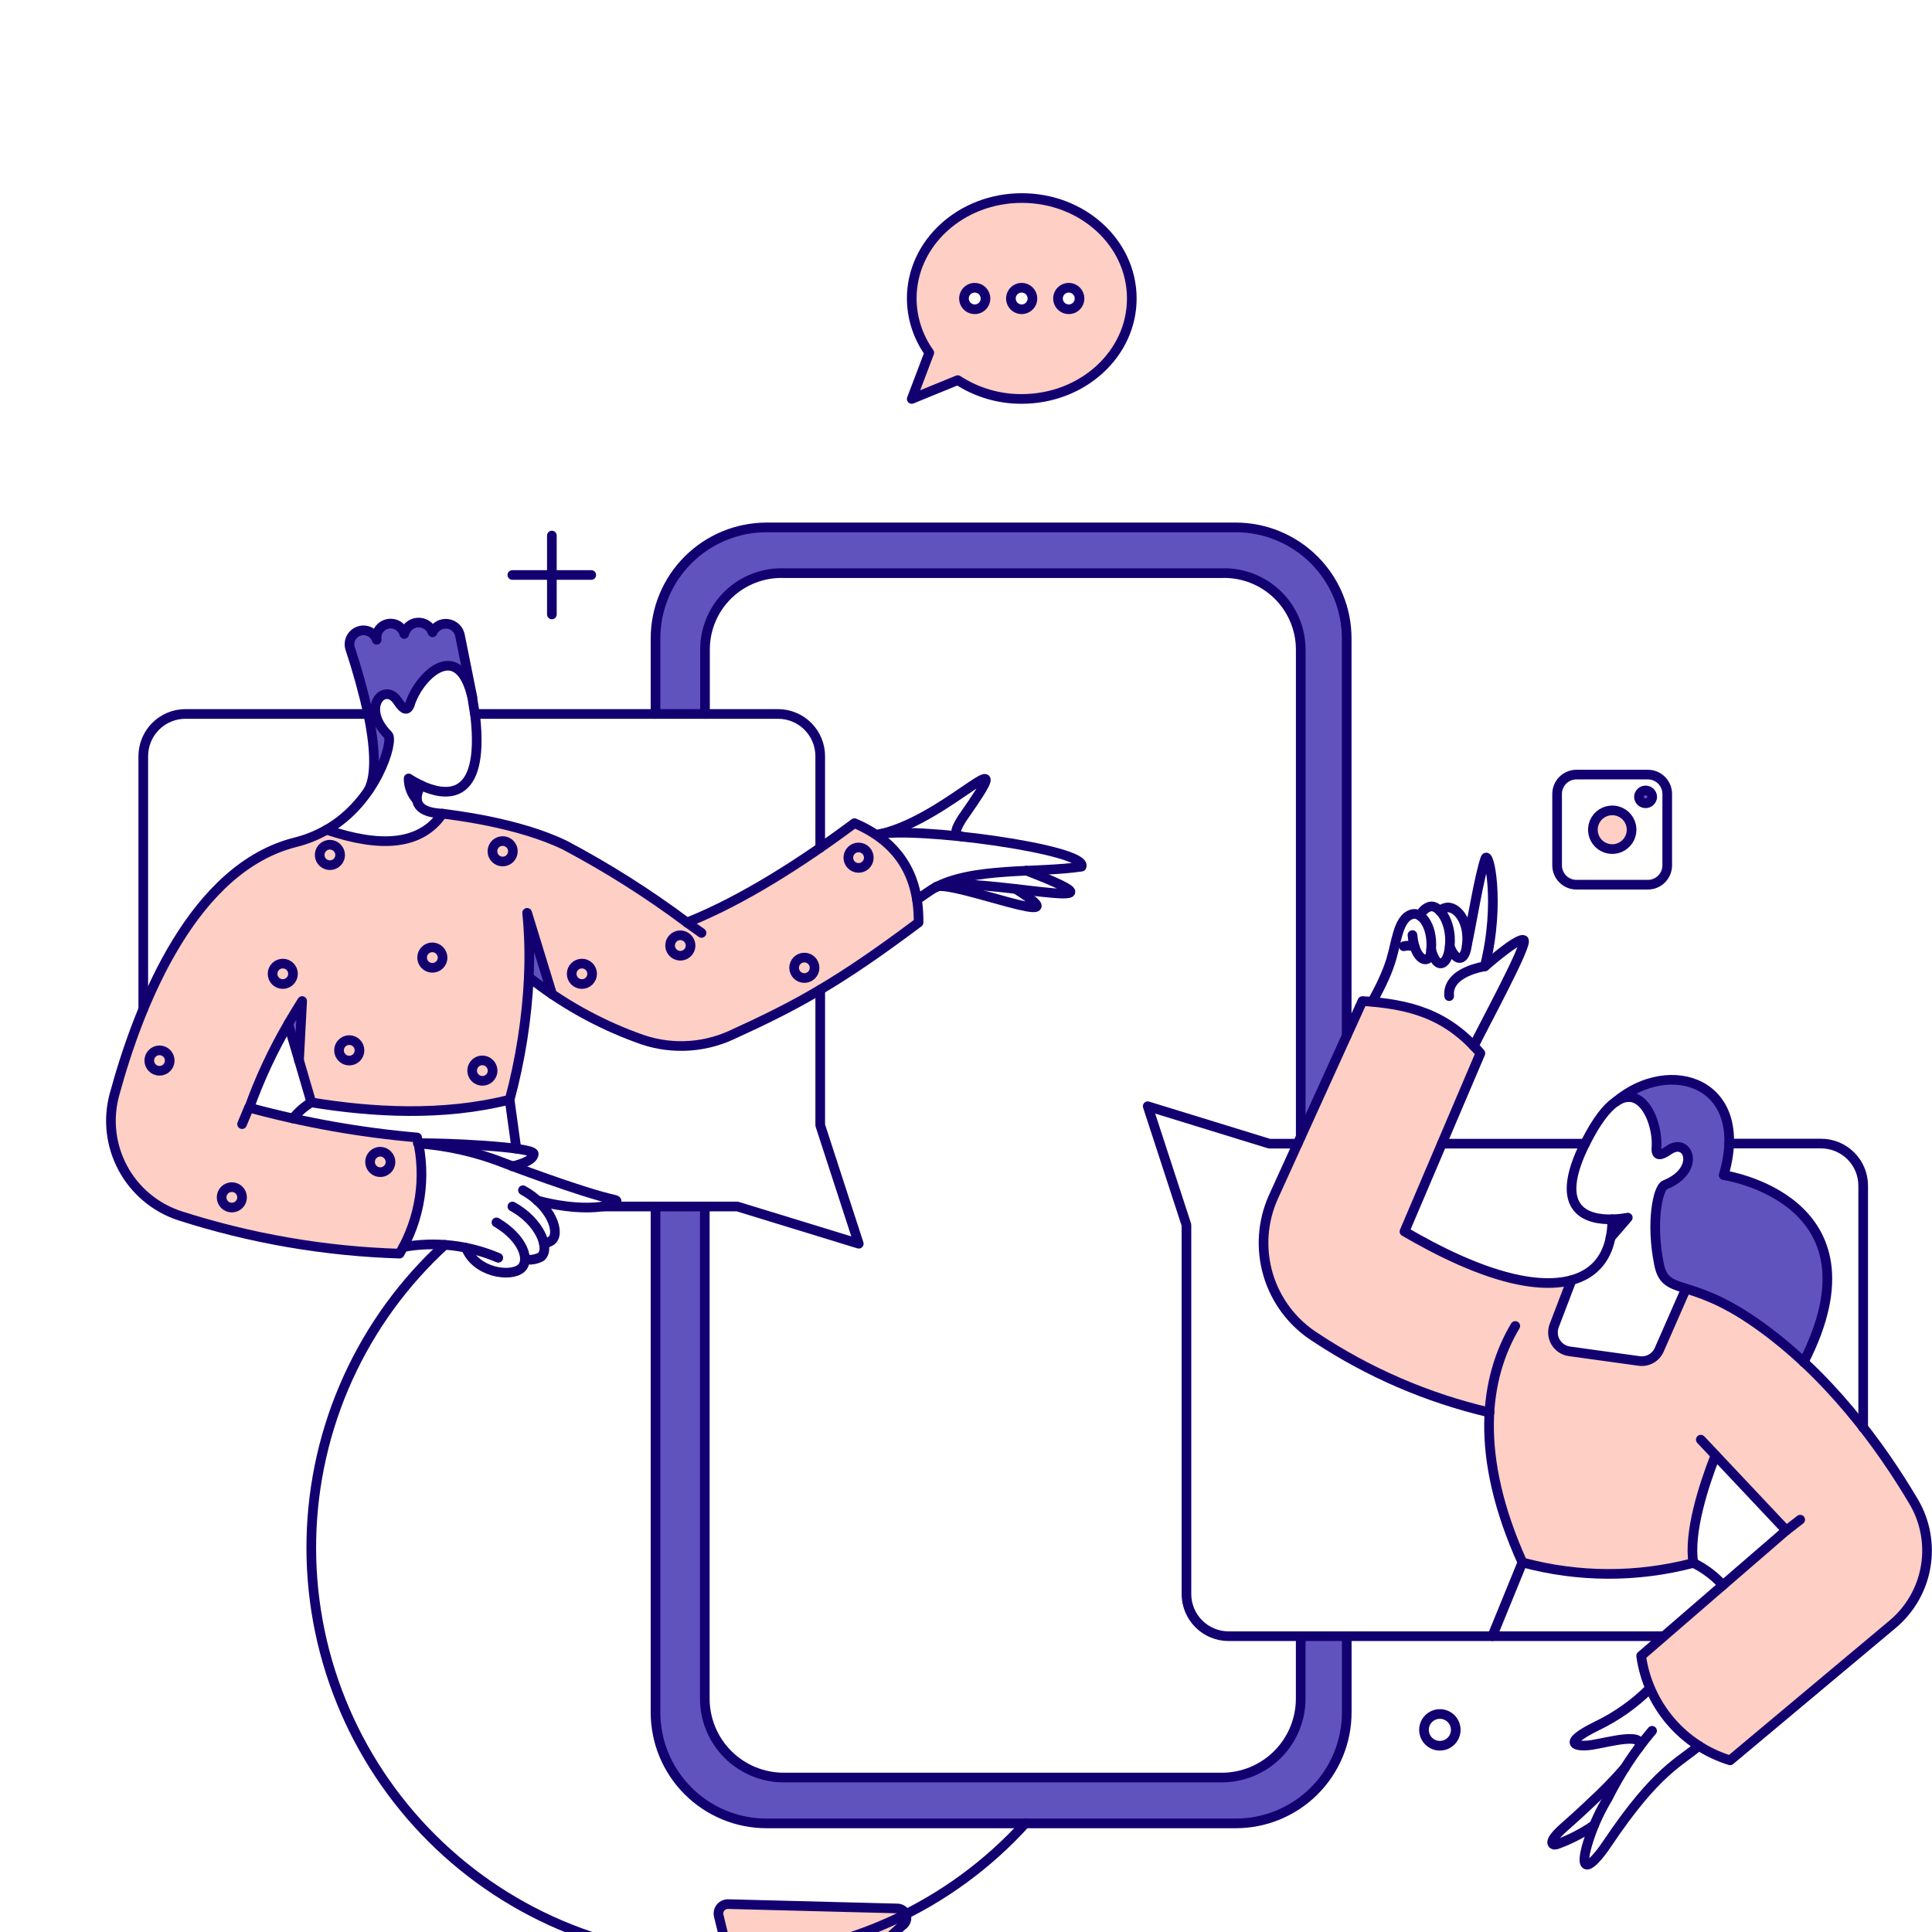 <svg width="200" height="200" viewBox="0 0 200 200" fill="none" xmlns="http://www.w3.org/2000/svg">
<g clip-path="url(#clip0_344_867)">
<path d="M197.961 155.483C192.968 147.048 183.857 135.968 174.406 133.44L171.759 139.754C171.586 140.143 171.292 140.466 170.921 140.673C170.549 140.881 170.12 140.964 169.698 140.907L162.458 139.886C162.165 139.845 161.887 139.738 161.641 139.574C161.395 139.41 161.19 139.193 161.039 138.939C160.889 138.685 160.797 138.401 160.771 138.106C160.744 137.813 160.785 137.516 160.889 137.24L162.458 132.589C157.424 133.867 149.886 130.112 145.386 127.485L153.251 109.057C151.742 107.309 149.865 105.917 147.753 104.982C145.641 104.047 143.348 103.592 141.039 103.651L131.833 123.898C130.682 126.436 130.486 129.305 131.282 131.975C132.077 134.646 133.811 136.94 136.162 138.436C141.689 142.043 147.786 144.689 154.196 146.262C154.08 151.62 155.246 156.929 157.599 161.745C163.391 163.313 169.492 163.333 175.294 161.801C174.94 158.382 176.464 153.997 177.695 150.781L184.917 158.436L169.892 171.424C170.39 176.477 174.412 180.777 179.08 182.238L195.796 168.153C197.595 166.637 198.8 164.534 199.196 162.214C199.592 159.895 199.155 157.511 197.961 155.483Z" fill="#FECFC4"/>
<path d="M33.811 85.894C32.793 86.478 31.699 86.917 30.559 87.198C20.143 89.826 14.528 103.456 11.848 113.306C11.152 115.86 11.462 118.583 12.714 120.916C13.966 123.248 16.065 125.012 18.578 125.843C25.952 128.215 33.622 129.539 41.364 129.775C43.521 126.16 44.173 121.842 43.179 117.752C37.307 117.243 31.493 116.211 25.805 114.667C26.883 111.662 28.234 108.763 29.842 106.005C31.257 110.77 30.715 108.934 32.23 114.119C38.468 115.14 45.822 115.593 52.761 113.835C53.875 109.69 54.54 105.437 54.746 101.15C58.123 103.827 61.908 105.946 65.955 107.426C67.513 108.035 69.178 108.325 70.85 108.28C72.522 108.235 74.169 107.854 75.691 107.162C82.52 104.051 86.789 101.717 95.088 95.497C95.145 90.563 92.952 87.122 88.452 85.213C83.159 89.164 76.882 93.21 71.116 95.497C67.12 92.509 62.898 89.836 58.489 87.501C53.631 85.133 46.806 84.362 45.804 84.23C42.699 87.872 39.759 87.64 33.811 85.894Z" fill="#FECFC4"/>
<path d="M39.367 119.223C39.158 119.223 38.953 119.285 38.779 119.401C38.605 119.518 38.469 119.683 38.389 119.877C38.309 120.07 38.288 120.283 38.329 120.489C38.37 120.694 38.471 120.883 38.619 121.03C38.767 121.178 38.955 121.279 39.161 121.321C39.366 121.361 39.579 121.341 39.772 121.26C39.966 121.179 40.131 121.044 40.248 120.87C40.364 120.696 40.426 120.491 40.426 120.282C40.422 120.002 40.309 119.736 40.111 119.538C39.913 119.341 39.647 119.227 39.367 119.223Z" fill="#FECFC4"/>
<path d="M24 125.008C24.585 125.008 25.059 124.535 25.059 123.95C25.059 123.365 24.585 122.891 24 122.891C23.415 122.891 22.941 123.365 22.941 123.95C22.941 124.535 23.415 125.008 24 125.008Z" fill="#FECFC4"/>
<path d="M16.512 110.848C17.096 110.848 17.57 110.374 17.57 109.79C17.57 109.205 17.096 108.731 16.512 108.731C15.927 108.731 15.453 109.205 15.453 109.79C15.453 110.374 15.927 110.848 16.512 110.848Z" fill="#FECFC4"/>
<path d="M29.273 101.868C29.858 101.868 30.332 101.394 30.332 100.81C30.332 100.225 29.858 99.751 29.273 99.751C28.689 99.751 28.215 100.225 28.215 100.81C28.215 101.394 28.689 101.868 29.273 101.868Z" fill="#FECFC4"/>
<path d="M34.153 87.444C33.943 87.444 33.738 87.506 33.564 87.622C33.39 87.739 33.255 87.904 33.174 88.097C33.094 88.291 33.073 88.504 33.114 88.709C33.155 88.915 33.256 89.103 33.404 89.251C33.552 89.399 33.74 89.5 33.946 89.541C34.151 89.582 34.364 89.561 34.558 89.481C34.751 89.4 34.916 89.265 35.033 89.091C35.149 88.916 35.211 88.712 35.211 88.502C35.207 88.223 35.094 87.956 34.896 87.759C34.699 87.561 34.432 87.448 34.153 87.444Z" fill="#FECFC4"/>
<path d="M44.758 98.069C44.548 98.069 44.344 98.131 44.17 98.247C43.996 98.364 43.86 98.529 43.78 98.722C43.7 98.916 43.679 99.129 43.719 99.334C43.76 99.54 43.861 99.728 44.009 99.876C44.157 100.024 44.346 100.125 44.551 100.166C44.757 100.207 44.97 100.186 45.163 100.106C45.356 100.026 45.522 99.89 45.638 99.716C45.755 99.541 45.817 99.337 45.817 99.127C45.812 98.848 45.699 98.581 45.502 98.384C45.304 98.186 45.037 98.073 44.758 98.069Z" fill="#FECFC4"/>
<path d="M36.156 107.672C35.947 107.672 35.742 107.734 35.568 107.851C35.394 107.967 35.258 108.132 35.178 108.326C35.098 108.519 35.077 108.732 35.118 108.938C35.159 109.143 35.26 109.332 35.408 109.48C35.556 109.628 35.744 109.729 35.95 109.769C36.155 109.81 36.368 109.789 36.562 109.709C36.755 109.629 36.92 109.493 37.037 109.319C37.153 109.145 37.215 108.94 37.215 108.731C37.215 108.592 37.188 108.454 37.135 108.326C37.082 108.197 37.004 108.08 36.906 107.982C36.807 107.884 36.69 107.806 36.562 107.752C36.433 107.699 36.295 107.672 36.156 107.672Z" fill="#FECFC4"/>
<path d="M60.238 101.868C60.823 101.868 61.297 101.394 61.297 100.81C61.297 100.225 60.823 99.751 60.238 99.751C59.654 99.751 59.18 100.225 59.18 100.81C59.18 101.394 59.654 101.868 60.238 101.868Z" fill="#FECFC4"/>
<path d="M70.43 96.819C70.22 96.819 70.016 96.881 69.842 96.997C69.668 97.114 69.532 97.279 69.452 97.472C69.372 97.666 69.351 97.879 69.391 98.084C69.432 98.29 69.533 98.478 69.681 98.626C69.829 98.774 70.018 98.875 70.223 98.916C70.429 98.957 70.641 98.936 70.835 98.856C71.028 98.775 71.194 98.64 71.31 98.466C71.426 98.292 71.489 98.087 71.489 97.877C71.484 97.598 71.371 97.331 71.174 97.134C70.976 96.936 70.709 96.823 70.43 96.819Z" fill="#FECFC4"/>
<path d="M83.266 101.245C83.85 101.245 84.324 100.771 84.324 100.186C84.324 99.602 83.85 99.127 83.266 99.127C82.681 99.127 82.207 99.602 82.207 100.186C82.207 100.771 82.681 101.245 83.266 101.245Z" fill="#FECFC4"/>
<path d="M88.879 89.845C89.464 89.845 89.938 89.371 89.938 88.786C89.938 88.202 89.464 87.728 88.879 87.728C88.294 87.728 87.82 88.202 87.82 88.786C87.82 89.371 88.294 89.845 88.879 89.845Z" fill="#FECFC4"/>
<path d="M49.938 109.771C49.728 109.771 49.523 109.833 49.349 109.949C49.175 110.066 49.04 110.231 48.959 110.425C48.879 110.618 48.858 110.831 48.899 111.036C48.94 111.242 49.041 111.43 49.189 111.578C49.337 111.726 49.526 111.827 49.731 111.868C49.936 111.909 50.149 111.888 50.343 111.808C50.536 111.728 50.702 111.592 50.818 111.418C50.934 111.244 50.996 111.039 50.996 110.83C50.992 110.55 50.879 110.284 50.681 110.086C50.484 109.888 50.217 109.775 49.938 109.771Z" fill="#FECFC4"/>
<path d="M52.035 89.183C52.62 89.183 53.094 88.709 53.094 88.125C53.094 87.54 52.62 87.066 52.035 87.066C51.45 87.066 50.977 87.54 50.977 88.125C50.977 88.709 51.45 89.183 52.035 89.183Z" fill="#FECFC4"/>
<path fill-rule="evenodd" clip-rule="evenodd" d="M94.383 41.298L96.198 36.515C95.027 34.876 94.393 32.914 94.383 30.9C94.383 25.153 99.487 20.502 105.783 20.502C112.078 20.502 117.163 25.153 117.163 30.9C117.163 36.647 112.059 41.298 105.764 41.298C103.415 41.311 101.114 40.634 99.147 39.351L94.383 41.298ZM101.833 31.52C101.955 31.336 102.02 31.121 102.02 30.9C102.02 30.604 101.902 30.32 101.692 30.111C101.482 29.902 101.198 29.785 100.902 29.785C100.682 29.785 100.466 29.851 100.283 29.974C100.1 30.097 99.958 30.272 99.874 30.475C99.79 30.679 99.768 30.904 99.811 31.12C99.855 31.336 99.961 31.534 100.117 31.69C100.274 31.846 100.472 31.952 100.689 31.994C100.905 32.037 101.129 32.015 101.333 31.93C101.536 31.846 101.71 31.703 101.833 31.52ZM106.879 30.9C106.879 31.121 106.813 31.337 106.691 31.52C106.569 31.703 106.394 31.846 106.19 31.931C105.987 32.015 105.763 32.037 105.546 31.994C105.33 31.951 105.131 31.845 104.975 31.689C104.819 31.533 104.713 31.334 104.67 31.118C104.627 30.901 104.649 30.677 104.733 30.473C104.818 30.27 104.96 30.095 105.144 29.973C105.327 29.85 105.543 29.785 105.764 29.785C106.059 29.785 106.343 29.903 106.552 30.112C106.761 30.321 106.878 30.605 106.879 30.9ZM111.568 31.52C111.691 31.337 111.757 31.121 111.757 30.9C111.756 30.605 111.638 30.321 111.429 30.112C111.22 29.903 110.937 29.785 110.641 29.785C110.42 29.785 110.205 29.85 110.021 29.973C109.838 30.095 109.695 30.27 109.61 30.473C109.526 30.677 109.504 30.901 109.548 31.118C109.59 31.334 109.697 31.533 109.852 31.689C110.008 31.845 110.207 31.951 110.423 31.994C110.64 32.037 110.864 32.015 111.068 31.931C111.272 31.846 111.446 31.703 111.568 31.52Z" fill="#FECFC4"/>
<path d="M168.902 85.894C168.902 86.29 168.785 86.678 168.565 87.007C168.344 87.337 168.032 87.594 167.665 87.746C167.299 87.897 166.896 87.937 166.507 87.859C166.118 87.782 165.762 87.591 165.481 87.311C165.201 87.031 165.01 86.674 164.933 86.285C164.856 85.896 164.895 85.493 165.047 85.127C165.199 84.761 165.456 84.448 165.785 84.228C166.114 84.008 166.502 83.89 166.898 83.89C167.43 83.89 167.939 84.102 168.315 84.477C168.69 84.853 168.902 85.363 168.902 85.894Z" fill="#FECFC4"/>
<path d="M92.965 197.565L75.44 197.115C75.286 197.101 75.131 197.124 74.988 197.181C74.844 197.239 74.717 197.331 74.615 197.447C74.514 197.564 74.442 197.702 74.404 197.852C74.367 198.001 74.365 198.159 74.4 198.309L75.196 201.56C78.8 201.644 82.406 201.493 85.991 201.107C82.706 202.451 79.291 203.451 75.801 204.092L77.427 208.818C77.462 208.967 77.533 209.107 77.633 209.223C77.733 209.34 77.86 209.431 78.003 209.489C78.145 209.545 78.3 209.568 78.453 209.553C78.606 209.538 78.753 209.488 78.882 209.404C84.183 206.781 89.069 203.392 93.383 199.347C93.554 199.24 93.688 199.082 93.765 198.895C93.842 198.709 93.859 198.503 93.813 198.306C93.767 198.109 93.66 197.932 93.508 197.798C93.356 197.666 93.166 197.583 92.965 197.565Z" fill="#FECFC4"/>
<path d="M127.917 54.606H79.369C77.859 54.605 76.364 54.902 74.97 55.48C73.575 56.057 72.307 56.904 71.24 57.971C70.172 59.039 69.326 60.306 68.748 61.701C68.171 63.096 67.874 64.591 67.875 66.101V73.908H72.977V67.216C72.983 66.159 73.201 65.114 73.617 64.142C74.033 63.171 74.64 62.293 75.402 61.56C76.163 60.827 77.064 60.255 78.051 59.876C79.037 59.497 80.09 59.32 81.146 59.355H126.48C127.536 59.322 128.588 59.5 129.574 59.879C130.56 60.259 131.459 60.832 132.221 61.564C132.982 62.297 133.589 63.174 134.006 64.144C134.422 65.115 134.641 66.159 134.647 67.216V117.692L139.412 107.219V66.101C139.413 64.591 139.115 63.096 138.538 61.702C137.961 60.307 137.114 59.039 136.046 57.972C134.979 56.904 133.711 56.057 132.317 55.48C130.922 54.902 129.427 54.605 127.917 54.606Z" fill="#6153BD"/>
<path d="M134.629 169.377V175.845C134.628 178.011 133.768 180.088 132.236 181.619C130.705 183.151 128.628 184.011 126.462 184.012H81.127C78.961 184.011 76.884 183.151 75.353 181.619C73.821 180.088 72.96 178.011 72.96 175.845V124.901H67.856V177.267C67.855 178.776 68.153 180.271 68.73 181.665C69.308 183.06 70.155 184.326 71.222 185.393C72.289 186.461 73.557 187.306 74.951 187.883C76.346 188.46 77.84 188.758 79.35 188.757H127.917C129.426 188.758 130.922 188.46 132.317 187.883C133.711 187.306 134.978 186.46 136.046 185.392C137.113 184.324 137.96 183.057 138.537 181.663C139.114 180.268 139.412 178.772 139.411 177.263V169.379L134.629 169.377Z" fill="#6153BD"/>
<path d="M168.507 126.048L166.711 128.146C166.844 127.518 166.907 126.879 166.9 126.237C167.44 126.217 167.978 126.153 168.507 126.048Z" fill="#6153BD"/>
<path d="M43.166 82.831C42.604 82.217 42.294 81.414 42.297 80.582C42.71 80.849 43.141 81.088 43.586 81.297C43.29 81.752 43.143 82.289 43.166 82.831Z" fill="#6153BD"/>
<path d="M31.277 103.626L30.951 109.771L29.836 105.952C30.255 105.233 30.729 104.48 31.277 103.626Z" fill="#6153BD"/>
<path d="M54.737 101.15C54.841 98.931 54.784 96.707 54.566 94.496L57.153 102.927C56.381 102.398 55.568 101.812 54.737 101.15Z" fill="#6153BD"/>
<path d="M47.667 65.874C47.637 65.555 47.5 65.255 47.28 65.022C47.059 64.79 46.767 64.637 46.45 64.589C46.132 64.541 45.809 64.601 45.529 64.758C45.25 64.916 45.031 65.162 44.907 65.458H44.718C44.621 65.151 44.425 64.885 44.159 64.703C43.894 64.52 43.575 64.431 43.253 64.451C42.932 64.47 42.626 64.597 42.384 64.81C42.143 65.023 41.98 65.311 41.92 65.627H41.845C41.752 65.267 41.523 64.957 41.206 64.761C40.89 64.566 40.51 64.5 40.146 64.578C39.782 64.656 39.463 64.872 39.254 65.18C39.046 65.489 38.965 65.866 39.028 66.232C38.922 65.906 38.703 65.629 38.411 65.449C38.12 65.269 37.773 65.199 37.434 65.252C37.096 65.304 36.786 65.475 36.562 65.734C36.338 65.994 36.214 66.325 36.211 66.667C36.21 66.808 36.229 66.948 36.268 67.083C37.012 69.325 37.643 71.603 38.158 73.908C38.782 76.933 39.103 80.184 38.158 81.868C40.03 79.127 40.502 76.367 40.2 76.064C37.289 73.192 39.86 70.506 41.202 72.567C41.845 73.55 42.223 73.55 42.431 72.984C43.3 70.033 47.441 65.951 48.898 72.17L47.667 65.874Z" fill="#6153BD"/>
<path d="M171.04 82.491C171.033 82.669 170.958 82.838 170.829 82.962C170.701 83.086 170.529 83.155 170.351 83.155C170.172 83.155 169.999 83.086 169.871 82.962C169.743 82.838 169.667 82.669 169.66 82.491C169.667 82.312 169.743 82.144 169.871 82.02C169.999 81.896 170.172 81.827 170.351 81.827C170.529 81.827 170.701 81.896 170.829 82.02C170.958 82.144 171.033 82.312 171.04 82.491Z" fill="#6153BD"/>
<path d="M178.45 121.643C178.775 120.581 178.966 119.482 179.017 118.372C179.244 111.507 172.268 109.922 167.391 113.949C170.056 112.247 171.588 116.406 171.323 118.959C171.323 119.408 171.476 119.828 172.627 119.058C174.65 117.659 175.992 121.119 172.211 122.669C171.493 122.952 170.719 126.507 171.606 130.893C171.947 132.631 172.76 132.883 174.404 133.407C178.928 134.726 183.447 137.912 186.712 141.007C195.351 124.101 178.431 121.643 178.45 121.643Z" fill="#6153BD"/>
<path d="M171.04 82.491C171.033 82.669 170.958 82.838 170.829 82.962C170.701 83.086 170.529 83.155 170.351 83.155C170.172 83.155 169.999 83.086 169.871 82.962C169.743 82.838 169.667 82.669 169.66 82.491C169.667 82.312 169.743 82.144 169.871 82.02C169.999 81.896 170.172 81.827 170.351 81.827C170.529 81.827 170.701 81.896 170.829 82.02C170.958 82.144 171.033 82.312 171.04 82.491Z" stroke="#120071"/>
<path d="M157.6 161.74L154.48 169.377" stroke="#120071" stroke-linecap="round" stroke-linejoin="round"/>
<path d="M72.981 73.908V67.198C72.985 66.141 73.203 65.095 73.619 64.123C74.035 63.151 74.641 62.273 75.403 61.539C76.165 60.806 77.066 60.233 78.053 59.854C79.04 59.475 80.093 59.297 81.149 59.333H126.484C127.539 59.299 128.592 59.477 129.578 59.857C130.564 60.237 131.465 60.81 132.226 61.543C132.987 62.276 133.593 63.154 134.01 64.125C134.427 65.097 134.645 66.141 134.651 67.198V117.692" stroke="#120071" stroke-linecap="round" stroke-linejoin="round"/>
<path d="M139.409 107.2V66.082C139.408 64.573 139.11 63.078 138.532 61.684C137.953 60.289 137.105 59.023 136.038 57.956C134.969 56.889 133.701 56.044 132.306 55.467C130.911 54.891 129.415 54.595 127.906 54.597H79.354C77.843 54.598 76.348 54.895 74.953 55.474C73.558 56.052 72.291 56.9 71.223 57.968C70.156 59.036 69.309 60.305 68.732 61.7C68.155 63.096 67.859 64.591 67.859 66.101V73.908" stroke="#120071" stroke-linecap="round" stroke-linejoin="round"/>
<path d="M164.083 118.392H149.262" stroke="#120071" stroke-linecap="round" stroke-linejoin="round"/>
<path d="M179 118.381H188.509C189.082 118.38 189.649 118.493 190.179 118.712C190.709 118.93 191.19 119.251 191.596 119.656C192.002 120.06 192.323 120.541 192.543 121.07C192.763 121.599 192.876 122.166 192.876 122.739V147.789" stroke="#120071" stroke-linecap="round" stroke-linejoin="round"/>
<path d="M134.334 118.392H131.399L118.812 114.516L122.82 126.804V165.012C122.821 166.171 123.281 167.281 124.1 168.1C124.919 168.919 126.029 169.378 127.187 169.379H172.214" stroke="#120071" stroke-linecap="round" stroke-linejoin="round"/>
<path d="M84.909 87.765V78.275C84.909 77.117 84.448 76.007 83.629 75.188C82.811 74.369 81.7 73.909 80.542 73.908H49.18" stroke="#120071" stroke-linecap="round" stroke-linejoin="round"/>
<path d="M134.648 169.377V175.845C134.647 178.011 133.787 180.088 132.255 181.619C130.724 183.151 128.647 184.011 126.481 184.012H81.128C78.962 184.011 76.885 183.151 75.353 181.619C73.822 180.088 72.961 178.011 72.961 175.845V124.901" stroke="#120071" stroke-linecap="round" stroke-linejoin="round"/>
<path d="M67.859 124.895V177.261C67.859 178.77 68.155 180.266 68.732 181.661C69.31 183.056 70.156 184.323 71.224 185.391C72.291 186.459 73.559 187.305 74.954 187.883C76.349 188.461 77.844 188.758 79.354 188.757H127.921C129.43 188.758 130.925 188.461 132.32 187.883C133.714 187.306 134.982 186.46 136.05 185.392C137.117 184.324 137.964 183.057 138.541 181.663C139.118 180.268 139.416 178.772 139.415 177.263V169.379" stroke="#120071" stroke-linecap="round" stroke-linejoin="round"/>
<path d="M38.12 73.908H19.196C18.038 73.909 16.929 74.37 16.111 75.189C15.292 76.008 14.833 77.118 14.832 78.275V104.444" stroke="#120071" stroke-linecap="round" stroke-linejoin="round"/>
<path d="M62.414 124.895H76.327L88.899 128.751L84.91 116.482V102.455" stroke="#120071" stroke-linecap="round" stroke-linejoin="round"/>
<path d="M106.14 188.757C102.28 193.01 97.597 196.437 92.375 198.828C87.153 201.22 81.499 202.528 75.757 202.672C70.015 202.816 64.303 201.794 58.967 199.667C53.631 197.541 48.782 194.354 44.714 190.299C40.645 186.244 37.441 181.406 35.296 176.077C33.15 170.749 32.108 165.041 32.233 159.298C32.357 153.556 33.645 147.898 36.018 142.667C38.392 137.437 41.802 132.741 46.042 128.867" stroke="#120071" stroke-linecap="round" stroke-linejoin="round"/>
<path d="M92.965 197.565L75.44 197.115C75.286 197.101 75.131 197.124 74.988 197.181C74.844 197.239 74.717 197.331 74.615 197.447C74.514 197.564 74.442 197.702 74.404 197.852C74.367 198.001 74.365 198.159 74.4 198.309L75.196 201.56C78.8 201.644 82.406 201.493 85.991 201.107C82.706 202.451 79.291 203.451 75.801 204.092L77.427 208.818C77.462 208.967 77.533 209.107 77.633 209.223C77.733 209.34 77.86 209.431 78.003 209.489C78.145 209.545 78.3 209.568 78.453 209.553C78.606 209.538 78.753 209.488 78.882 209.404C84.183 206.781 89.069 203.392 93.383 199.347C93.554 199.24 93.688 199.082 93.765 198.895C93.842 198.709 93.859 198.503 93.813 198.306C93.767 198.109 93.66 197.932 93.508 197.798C93.356 197.666 93.166 197.583 92.965 197.565Z" stroke="#120071" stroke-linecap="round" stroke-linejoin="round"/>
<path d="M166.9 126.218C167.439 126.208 167.978 126.15 168.507 126.048L166.711 128.127" stroke="#120071" stroke-linecap="round" stroke-linejoin="round"/>
<path d="M154.196 146.22C147.768 144.719 141.661 142.082 136.161 138.431C133.81 136.936 132.078 134.641 131.282 131.971C130.487 129.3 130.682 126.431 131.832 123.893L141.038 103.628C145.828 103.951 149.704 104.888 153.25 109.034L145.39 127.485C148.925 129.546 153.292 131.722 157.338 132.514C162.886 133.599 166.904 131.865 166.904 126.218C164.389 126.294 160.23 125.368 164.579 117.446C168.927 109.525 171.819 115.655 171.46 118.997C171.479 119.583 171.781 119.734 172.764 119.053C174.787 117.653 176.139 121.143 172.349 122.664C171.632 122.953 170.856 126.503 171.744 130.888C172.421 134.215 174.751 132.115 181.612 136.858C189.233 142.131 194.739 149.765 198.097 155.441C199.298 157.467 199.741 159.855 199.346 162.179C198.951 164.501 197.745 166.609 195.942 168.126L179.098 182.229C176.694 181.489 174.549 180.079 172.92 178.163C171.289 176.248 170.238 173.907 169.891 171.415L184.915 158.428L176.068 149.033" stroke="#120071" stroke-linecap="round" stroke-linejoin="round"/>
<path d="M43.17 82.831C42.608 82.217 42.297 81.414 42.301 80.582C42.714 80.849 43.145 81.088 43.59 81.297" stroke="#120071" stroke-linecap="round" stroke-linejoin="round"/>
<path d="M42.414 72.982C43.284 70.033 47.443 65.949 48.882 72.169L49.203 74.173C50.205 83.327 45.857 82.359 43.588 81.3C43.588 81.3 42.002 83.645 44.907 84.132C45.372 84.21 45.689 84.216 45.802 84.231C43.534 87.559 39.335 87.767 33.816 85.895C38.948 82.988 40.794 76.708 40.169 76.083C37.283 73.206 39.826 70.526 41.17 72.586C41.812 73.57 42.154 73.55 42.399 73.021L42.414 72.982Z" stroke="#120071" stroke-linecap="round" stroke-linejoin="round"/>
<path d="M29.832 106.005C30.267 105.268 30.748 104.478 31.278 103.627L30.952 109.79" stroke="#120071" stroke-linecap="round" stroke-linejoin="round"/>
<path d="M54.74 101.15C54.845 98.931 54.788 96.707 54.57 94.496L57.157 102.927" stroke="#120071" stroke-linecap="round" stroke-linejoin="round"/>
<path d="M33.811 85.894C32.793 86.478 31.699 86.917 30.559 87.198C20.143 89.826 14.528 103.456 11.848 113.306C11.152 115.86 11.462 118.583 12.714 120.916C13.966 123.248 16.065 125.012 18.578 125.843C25.952 128.215 33.622 129.539 41.364 129.775C43.521 126.16 44.173 121.842 43.179 117.752C37.307 117.243 31.493 116.211 25.805 114.667C26.883 111.662 28.234 108.763 29.842 106.005C31.257 110.77 30.715 108.934 32.23 114.119C38.468 115.14 45.822 115.593 52.761 113.835C53.875 109.69 54.54 105.437 54.746 101.15C58.123 103.827 61.908 105.946 65.955 107.426C67.513 108.035 69.178 108.325 70.85 108.28C72.522 108.235 74.169 107.854 75.691 107.162C82.52 104.051 86.789 101.717 95.088 95.497C95.145 90.563 92.952 87.122 88.452 85.213C83.159 89.164 76.882 93.21 71.116 95.497C67.12 92.509 62.898 89.836 58.489 87.501C53.631 85.133 46.806 84.362 45.804 84.23" stroke="#120071" stroke-linecap="round" stroke-linejoin="round"/>
<path d="M147.012 94.805C147.091 94.578 147.225 94.374 147.399 94.208C147.573 94.043 147.784 93.921 148.014 93.853C149.015 93.588 150.489 95.686 150.017 98.39C149.773 99.858 148.741 100.52 148.154 98.307" stroke="#120071" stroke-linecap="round" stroke-linejoin="round"/>
<path d="M149.055 94.306C149.222 94.141 149.431 94.023 149.66 93.966C150.664 93.709 152.193 95.233 151.834 97.974C151.647 99.398 150.791 99.745 150.077 97.985" stroke="#120071" stroke-linecap="round" stroke-linejoin="round"/>
<path d="M142.059 103.685C144.308 99.639 144.136 98.505 144.724 96.576C145.007 95.65 145.403 94.833 146.217 94.629C147.212 94.378 148.478 96.065 148.107 98.709C147.954 99.803 146.482 99.578 146.217 96.799" stroke="#120071" stroke-linecap="round" stroke-linejoin="round"/>
<path d="M152.569 108.297C153.287 106.727 158.299 97.574 157.73 97.313C157.108 97.026 153.722 100.035 153.722 100.035C153.722 100.035 149.752 100.583 150.017 103.12" stroke="#120071" stroke-linecap="round" stroke-linejoin="round"/>
<path d="M153.704 100.035C155.367 93.437 154.102 87.896 153.76 88.881C153.116 90.752 152.324 95.747 151.832 97.956" stroke="#120071" stroke-linecap="round" stroke-linejoin="round"/>
<path d="M145.312 97.955C145.69 97.854 146.091 97.878 146.453 98.024" stroke="#120071" stroke-linecap="round" stroke-linejoin="round"/>
<path d="M90.75 86.404C94.38 85.478 112.755 87.917 111.961 89.713C107.405 90.409 100.567 89.721 96.629 91.981C96.365 92.134 95.436 92.777 94.928 93.135" stroke="#120071" stroke-linecap="round" stroke-linejoin="round"/>
<path d="M91.262 86.31C98.332 84.646 106.159 75.383 99.58 84.76C98.956 85.799 98.654 86.385 99.542 86.594" stroke="#120071" stroke-linecap="round" stroke-linejoin="round"/>
<path d="M96.894 91.83C100.486 90.412 119.335 95.157 106.253 90.128" stroke="#120071" stroke-linecap="round" stroke-linejoin="round"/>
<path d="M96.914 91.811C98.407 91.015 112.7 96.786 105.138 92.019" stroke="#120071" stroke-linecap="round" stroke-linejoin="round"/>
<path d="M53.043 124.895C55.954 126.487 56.977 129.341 55.992 130.113C55.493 130.373 54.923 130.466 54.366 130.377" stroke="#120071" stroke-linecap="round" stroke-linejoin="round"/>
<path d="M54.137 123.212C57.048 124.804 58.066 127.651 57.086 128.43C56.851 128.581 56.587 128.684 56.311 128.729" stroke="#120071" stroke-linecap="round" stroke-linejoin="round"/>
<path d="M41.75 129.092C45.065 128.496 48.483 128.883 51.581 130.207" stroke="#120071" stroke-linecap="round" stroke-linejoin="round"/>
<path d="M51.392 126.54C54.152 128.165 54.885 130.449 53.963 131.285C52.881 132.263 49.255 131.757 48.234 129.167" stroke="#120071" stroke-linecap="round" stroke-linejoin="round"/>
<path d="M43.262 118.354C45.719 118.278 55.212 118.713 55.248 119.431C55.288 120.263 53.036 120.736 53.036 120.736" stroke="#120071" stroke-linecap="round" stroke-linejoin="round"/>
<path d="M43.281 118.373C46.368 118.595 49.403 119.291 52.28 120.433C52.28 120.433 60.073 123.418 63.603 124.195C64.777 124.453 61.414 125.84 55.607 124.271" stroke="#120071" stroke-linecap="round" stroke-linejoin="round"/>
<path d="M32.222 114.119C31.496 114.553 30.855 115.117 30.332 115.783" stroke="#120071" stroke-linecap="round" stroke-linejoin="round"/>
<path d="M52.754 113.835L53.453 118.902" stroke="#120071" stroke-linecap="round" stroke-linejoin="round"/>
<path d="M177.582 150.661C176.315 153.913 174.803 158.658 175.293 161.796C169.491 163.328 163.39 163.308 157.598 161.74C152.588 150.642 153.647 142.666 156.861 137.263" stroke="#120071" stroke-linecap="round" stroke-linejoin="round"/>
<path d="M167.289 114.033C172.872 109.338 181.283 112.032 178.433 121.648C178.433 121.648 195.348 124.106 186.713 141.007" stroke="#120071" stroke-linecap="round" stroke-linejoin="round"/>
<path d="M175.293 161.792C176.451 162.36 177.49 163.143 178.356 164.099" stroke="#120071" stroke-linecap="round" stroke-linejoin="round"/>
<path d="M174.518 133.44L171.758 139.736C171.585 140.125 171.291 140.448 170.92 140.656C170.548 140.864 170.119 140.945 169.697 140.889L162.456 139.887C162.164 139.845 161.885 139.739 161.639 139.574C161.394 139.41 161.189 139.193 161.037 138.94C160.887 138.686 160.796 138.401 160.77 138.107C160.743 137.813 160.784 137.517 160.887 137.24L162.683 132.533" stroke="#120071" stroke-linecap="round" stroke-linejoin="round"/>
<path d="M48.898 72.169L47.632 65.855C47.585 65.533 47.435 65.235 47.205 65.006C46.974 64.776 46.676 64.628 46.354 64.583C46.032 64.538 45.704 64.599 45.42 64.757C45.135 64.914 44.91 65.16 44.777 65.457C44.665 65.147 44.455 64.881 44.18 64.7C43.904 64.518 43.578 64.43 43.248 64.449C42.919 64.469 42.605 64.593 42.352 64.806C42.1 65.018 41.922 65.306 41.847 65.627C41.748 65.268 41.516 64.96 41.197 64.766C40.879 64.573 40.499 64.508 40.135 64.585C39.77 64.662 39.449 64.876 39.237 65.182C39.024 65.488 38.937 65.863 38.992 66.232C38.871 65.876 38.616 65.581 38.281 65.41C37.946 65.24 37.558 65.206 37.199 65.317C36.84 65.427 36.538 65.674 36.357 66.003C36.177 66.333 36.132 66.72 36.232 67.082C36.977 69.324 37.608 71.602 38.123 73.907C38.737 76.892 39.059 80.094 38.161 81.796" stroke="#120071" stroke-linecap="round" stroke-linejoin="round"/>
<path d="M102.02 30.9C102.02 31.121 101.954 31.336 101.832 31.52C101.71 31.703 101.536 31.846 101.332 31.93C101.128 32.015 100.904 32.037 100.688 31.994C100.472 31.951 100.273 31.846 100.117 31.69C99.961 31.534 99.854 31.336 99.811 31.119C99.767 30.903 99.789 30.679 99.873 30.475C99.957 30.271 100.1 30.097 100.283 29.974C100.466 29.851 100.681 29.785 100.901 29.785C101.198 29.784 101.482 29.902 101.692 30.111C101.901 30.32 102.019 30.604 102.02 30.9Z" stroke="#120071" stroke-linecap="round" stroke-linejoin="round"/>
<path d="M106.879 30.9C106.879 31.121 106.814 31.336 106.691 31.52C106.569 31.703 106.395 31.846 106.191 31.931C105.987 32.015 105.763 32.037 105.546 31.994C105.33 31.951 105.131 31.845 104.975 31.689C104.819 31.533 104.713 31.334 104.67 31.118C104.627 30.901 104.649 30.677 104.733 30.473C104.818 30.269 104.961 30.095 105.144 29.973C105.328 29.85 105.543 29.785 105.764 29.785C106.059 29.785 106.343 29.903 106.552 30.112C106.761 30.321 106.878 30.604 106.879 30.9Z" stroke="#120071" stroke-linecap="round" stroke-linejoin="round"/>
<path d="M111.754 30.9C111.754 31.121 111.689 31.336 111.566 31.52C111.444 31.703 111.27 31.846 111.066 31.931C110.862 32.015 110.638 32.037 110.421 31.994C110.205 31.951 110.006 31.845 109.85 31.689C109.695 31.533 109.588 31.334 109.545 31.118C109.502 30.901 109.524 30.677 109.608 30.473C109.693 30.269 109.836 30.095 110.019 29.973C110.203 29.85 110.418 29.785 110.639 29.785C110.934 29.785 111.218 29.903 111.427 30.112C111.636 30.321 111.753 30.604 111.754 30.9Z" stroke="#120071" stroke-linecap="round" stroke-linejoin="round"/>
<path d="M170.587 80.185H163.195C162.089 80.185 161.191 81.082 161.191 82.189V89.58C161.191 90.687 162.089 91.584 163.195 91.584H170.587C171.694 91.584 172.591 90.687 172.591 89.58V82.189C172.591 81.082 171.694 80.185 170.587 80.185Z" stroke="#120071" stroke-linecap="round" stroke-linejoin="round"/>
<path d="M168.902 85.894C168.902 86.29 168.785 86.678 168.565 87.007C168.344 87.337 168.032 87.594 167.665 87.746C167.299 87.897 166.896 87.937 166.507 87.859C166.118 87.782 165.762 87.591 165.481 87.311C165.201 87.031 165.01 86.674 164.933 86.285C164.856 85.896 164.895 85.493 165.047 85.127C165.199 84.761 165.456 84.448 165.785 84.228C166.114 84.008 166.502 83.89 166.898 83.89C167.43 83.89 167.939 84.102 168.315 84.477C168.69 84.853 168.902 85.363 168.902 85.894Z" stroke="#120071" stroke-linecap="round" stroke-linejoin="round"/>
<path d="M150.699 179.075C150.699 179.401 150.603 179.719 150.422 179.989C150.242 180.259 149.985 180.47 149.685 180.595C149.384 180.719 149.053 180.752 148.734 180.688C148.415 180.625 148.121 180.468 147.892 180.239C147.662 180.009 147.506 179.715 147.442 179.396C147.378 179.077 147.411 178.746 147.535 178.446C147.66 178.145 147.871 177.888 148.141 177.708C148.411 177.527 148.729 177.431 149.055 177.431C149.491 177.431 149.909 177.604 150.218 177.912C150.525 178.221 150.699 178.64 150.699 179.075Z" stroke="#120071" stroke-linecap="round" stroke-linejoin="round"/>
<path d="M57.129 55.439V63.606" stroke="#120071" stroke-linecap="round" stroke-linejoin="round"/>
<path d="M61.206 59.523H53.039" stroke="#120071" stroke-linecap="round" stroke-linejoin="round"/>
<path d="M171.021 179.17C169.214 181.308 167.672 183.657 166.427 186.165C165.678 187.4 165.063 188.712 164.593 190.078C163.263 193.933 164.381 193.837 166.408 190.815C171.559 183.134 173.989 182.384 175.861 180.72" stroke="#120071" stroke-linecap="round" stroke-linejoin="round"/>
<path d="M165.009 188.944C163.799 189.781 162.483 190.454 161.097 190.946C160.699 191.053 160.078 190.739 162.005 189.074C162.421 188.715 164.14 187.163 164.727 186.579C165.955 185.455 167.117 184.262 168.21 183.006" stroke="#120071" stroke-linecap="round" stroke-linejoin="round"/>
<path d="M169.643 180.928C170.456 179.227 166.524 180.357 164.803 180.63C163.253 180.873 161.42 180.576 165.314 178.664C167.347 177.688 169.2 176.376 170.796 174.783" stroke="#120071" stroke-linecap="round" stroke-linejoin="round"/>
<path d="M96.198 36.515L94.383 41.298L99.147 39.351C101.114 40.634 103.415 41.311 105.764 41.298C112.059 41.298 117.163 36.647 117.163 30.9C117.163 25.153 112.078 20.502 105.783 20.502C99.487 20.502 94.383 25.153 94.383 30.9C94.393 32.914 95.027 34.876 96.198 36.515Z" stroke="#120071" stroke-linecap="round" stroke-linejoin="round"/>
<path d="M184.918 158.431L186.355 157.316" stroke="#120071" stroke-linecap="round" stroke-linejoin="round"/>
<path d="M71.109 95.498L72.622 96.575" stroke="#120071" stroke-linecap="round" stroke-linejoin="round"/>
<path d="M25.777 114.648L25.059 116.369" stroke="#120071" stroke-linecap="round" stroke-linejoin="round"/>
<path d="M39.367 119.223C39.158 119.223 38.953 119.285 38.779 119.401C38.605 119.518 38.469 119.683 38.389 119.877C38.309 120.07 38.288 120.283 38.329 120.489C38.37 120.694 38.471 120.883 38.619 121.03C38.767 121.178 38.955 121.279 39.161 121.321C39.366 121.361 39.579 121.341 39.772 121.26C39.966 121.179 40.131 121.044 40.248 120.87C40.364 120.696 40.426 120.491 40.426 120.282C40.422 120.002 40.309 119.736 40.111 119.538C39.913 119.341 39.647 119.227 39.367 119.223Z" stroke="#120071"/>
<path d="M24 125.008C24.585 125.008 25.059 124.535 25.059 123.95C25.059 123.365 24.585 122.891 24 122.891C23.415 122.891 22.941 123.365 22.941 123.95C22.941 124.535 23.415 125.008 24 125.008Z" stroke="#120071"/>
<path d="M16.512 110.848C17.096 110.848 17.57 110.374 17.57 109.79C17.57 109.205 17.096 108.731 16.512 108.731C15.927 108.731 15.453 109.205 15.453 109.79C15.453 110.374 15.927 110.848 16.512 110.848Z" stroke="#120071"/>
<path d="M29.273 101.868C29.858 101.868 30.332 101.394 30.332 100.81C30.332 100.225 29.858 99.751 29.273 99.751C28.689 99.751 28.215 100.225 28.215 100.81C28.215 101.394 28.689 101.868 29.273 101.868Z" stroke="#120071"/>
<path d="M34.153 87.444C33.943 87.444 33.738 87.506 33.564 87.622C33.39 87.739 33.255 87.904 33.174 88.097C33.094 88.291 33.073 88.504 33.114 88.709C33.155 88.915 33.256 89.103 33.404 89.251C33.552 89.399 33.74 89.5 33.946 89.541C34.151 89.582 34.364 89.561 34.558 89.481C34.751 89.4 34.916 89.265 35.033 89.091C35.149 88.916 35.211 88.712 35.211 88.502C35.207 88.223 35.094 87.956 34.896 87.759C34.699 87.561 34.432 87.448 34.153 87.444Z" stroke="#120071"/>
<path d="M44.758 98.069C44.548 98.069 44.344 98.131 44.17 98.247C43.996 98.364 43.86 98.529 43.78 98.722C43.7 98.916 43.679 99.129 43.719 99.334C43.76 99.54 43.861 99.728 44.009 99.876C44.157 100.024 44.346 100.125 44.551 100.166C44.757 100.207 44.97 100.186 45.163 100.106C45.356 100.026 45.522 99.89 45.638 99.716C45.755 99.541 45.817 99.337 45.817 99.127C45.812 98.848 45.699 98.581 45.502 98.384C45.304 98.186 45.037 98.073 44.758 98.069Z" stroke="#120071"/>
<path d="M36.156 107.672C35.947 107.672 35.742 107.734 35.568 107.851C35.394 107.967 35.258 108.132 35.178 108.326C35.098 108.519 35.077 108.732 35.118 108.938C35.159 109.143 35.26 109.332 35.408 109.48C35.556 109.628 35.744 109.729 35.95 109.769C36.155 109.81 36.368 109.789 36.562 109.709C36.755 109.629 36.92 109.493 37.037 109.319C37.153 109.145 37.215 108.94 37.215 108.731C37.215 108.592 37.188 108.454 37.135 108.326C37.082 108.197 37.004 108.08 36.906 107.982C36.807 107.884 36.69 107.806 36.562 107.752C36.433 107.699 36.295 107.672 36.156 107.672Z" stroke="#120071"/>
<path d="M60.238 101.868C60.823 101.868 61.297 101.394 61.297 100.81C61.297 100.225 60.823 99.751 60.238 99.751C59.654 99.751 59.18 100.225 59.18 100.81C59.18 101.394 59.654 101.868 60.238 101.868Z" stroke="#120071"/>
<path d="M70.43 96.819C70.22 96.819 70.016 96.881 69.842 96.997C69.668 97.114 69.532 97.279 69.452 97.472C69.372 97.666 69.351 97.879 69.391 98.084C69.432 98.29 69.533 98.478 69.681 98.626C69.829 98.774 70.018 98.875 70.223 98.916C70.429 98.957 70.641 98.936 70.835 98.856C71.028 98.775 71.194 98.64 71.31 98.466C71.426 98.292 71.489 98.087 71.489 97.877C71.484 97.598 71.371 97.331 71.174 97.134C70.976 96.936 70.709 96.823 70.43 96.819Z" stroke="#120071"/>
<path d="M83.266 101.245C83.85 101.245 84.324 100.771 84.324 100.186C84.324 99.602 83.85 99.127 83.266 99.127C82.681 99.127 82.207 99.602 82.207 100.186C82.207 100.771 82.681 101.245 83.266 101.245Z" stroke="#120071"/>
<path d="M88.879 89.845C89.464 89.845 89.938 89.371 89.938 88.786C89.938 88.202 89.464 87.728 88.879 87.728C88.294 87.728 87.82 88.202 87.82 88.786C87.82 89.371 88.294 89.845 88.879 89.845Z" stroke="#120071"/>
<path d="M49.938 109.771C49.728 109.771 49.523 109.833 49.349 109.949C49.175 110.066 49.04 110.231 48.959 110.425C48.879 110.618 48.858 110.831 48.899 111.036C48.94 111.242 49.041 111.43 49.189 111.578C49.337 111.726 49.526 111.827 49.731 111.868C49.936 111.909 50.149 111.888 50.343 111.808C50.536 111.728 50.702 111.592 50.818 111.418C50.934 111.244 50.996 111.039 50.996 110.83C50.992 110.55 50.879 110.284 50.681 110.086C50.484 109.888 50.217 109.775 49.938 109.771Z" stroke="#120071"/>
<path d="M52.035 89.183C52.62 89.183 53.094 88.709 53.094 88.125C53.094 87.54 52.62 87.066 52.035 87.066C51.45 87.066 50.977 87.54 50.977 88.125C50.977 88.709 51.45 89.183 52.035 89.183Z" stroke="#120071"/>
</g>
<defs>
<clipPath id="clip0_344_867">
<rect width="200" height="200" fill="white"/>
</clipPath>
</defs>
</svg>

